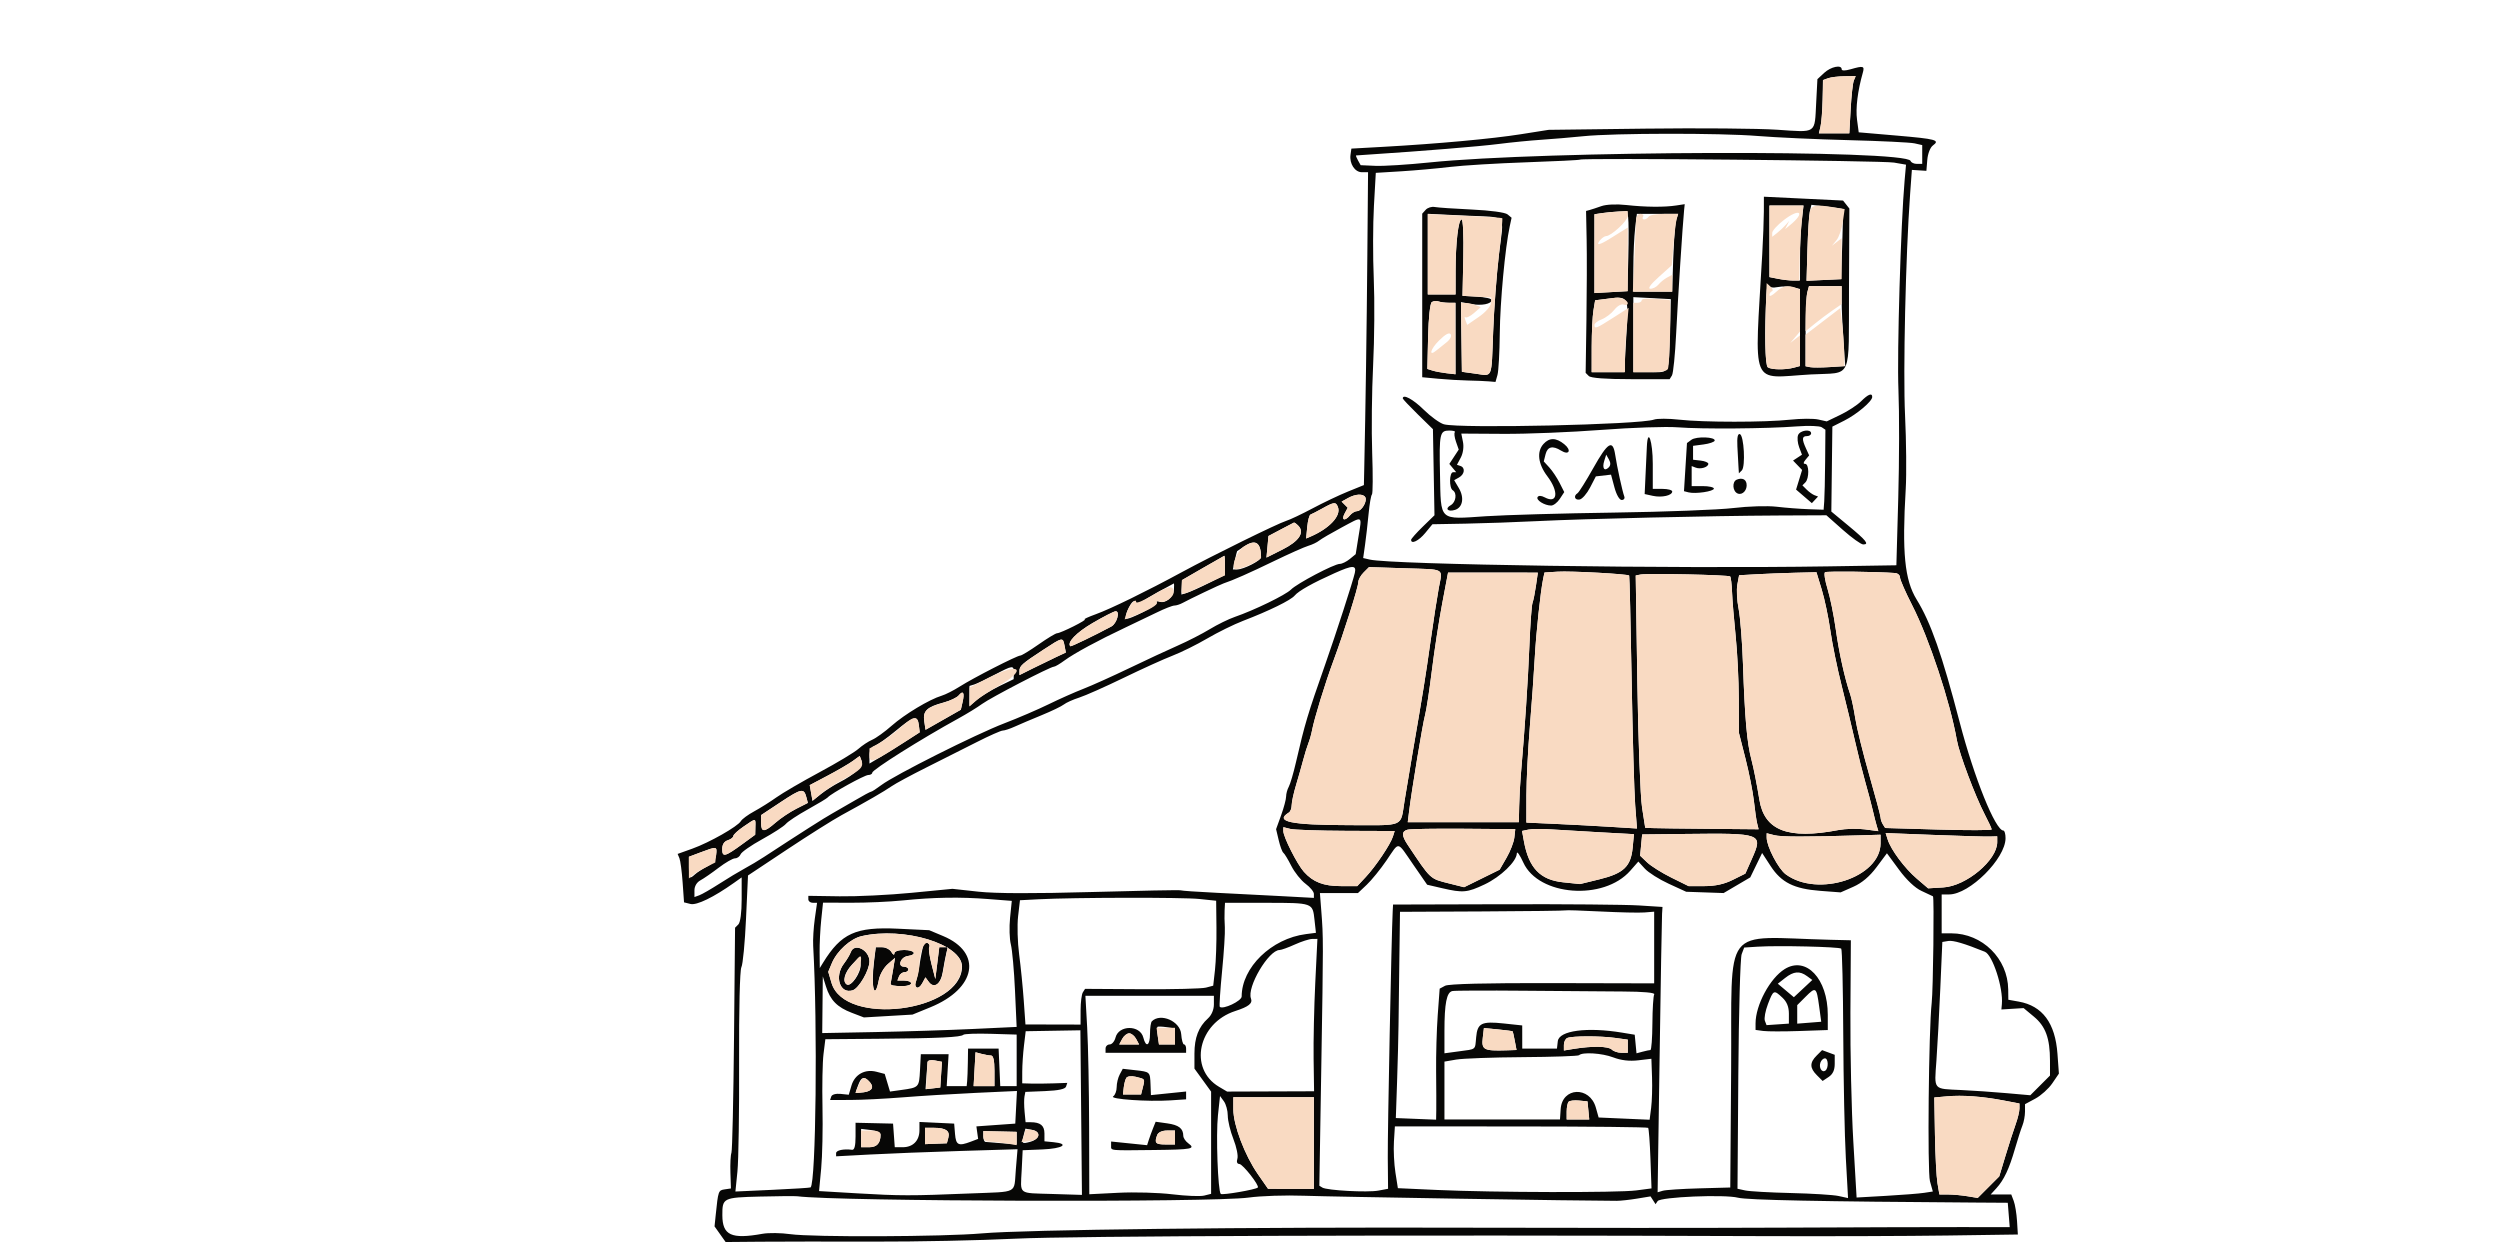 <svg xmlns="http://www.w3.org/2000/svg" width="900" height="450" viewBox="0 0 900 450" version="1.1"><path d="M 656.685 26.250 L 654.268 28.500 653.824 37.037 C 653.238 48.320, 654.167 47.678, 639.832 46.707 C 633.050 46.248, 611.750 46.068, 592.500 46.307 L 557.500 46.743 547.500 48.325 C 537.040 49.980, 517.511 51.768, 498 52.858 L 486.500 53.500 486.187 55.698 C 485.730 58.910, 487.740 62, 490.285 62 L 492.500 62 492.240 92.250 C 492.016 118.357, 491.606 146.578, 491.131 168.566 L 491 174.632 485.250 176.964 C 482.087 178.246, 476.350 180.974, 472.500 183.027 C 468.650 185.079, 464.375 187.103, 463 187.524 C 459.974 188.451, 436.577 199.951, 425.500 205.957 C 412.655 212.920, 399.885 219.165, 394.500 221.116 C 391.750 222.113, 389.950 222.948, 390.500 222.973 C 391.690 223.027, 381.931 227.923, 380.543 227.969 C 380.017 227.986, 377.021 229.800, 373.884 232 C 370.748 234.200, 367.792 236, 367.315 236 C 366.120 236, 350.396 244.045, 345.500 247.162 C 343.300 248.562, 340.375 250.044, 339 250.455 C 334.632 251.760, 325.656 257.149, 321 261.263 C 318.525 263.450, 315.375 265.720, 314 266.308 C 312.625 266.896, 310.375 268.381, 309 269.608 C 307.625 270.835, 301.333 274.616, 295.017 278.010 C 288.701 281.404, 281.726 285.472, 279.517 287.049 C 277.308 288.627, 273.700 290.895, 271.500 292.089 C 269.300 293.283, 267.147 294.864, 266.716 295.602 C 265.589 297.530, 255.404 303.307, 249.223 305.523 L 243.945 307.415 244.591 308.957 C 244.947 309.806, 245.466 313.728, 245.745 317.673 L 246.253 324.847 248.573 325.429 C 250.805 325.989, 256.918 323.020, 264.250 317.816 L 267 315.864 267 323.732 C 267 328.477, 266.528 332.072, 265.811 332.789 L 264.622 333.978 264.246 373.739 C 264.039 395.607, 263.621 414.175, 263.317 415 C 263.013 415.825, 262.848 419.052, 262.950 422.172 L 263.135 427.843 260.896 428.172 C 258.608 428.507, 258.552 428.667, 257.646 437.500 L 257.235 441.500 259.231 444.314 L 261.227 447.128 273.864 447.017 C 280.814 446.956, 299.100 446.940, 314.500 446.982 C 329.900 447.024, 352.850 446.550, 365.500 445.928 C 386.053 444.918, 503.351 444.518, 635.500 445.006 C 657.500 445.087, 686.959 444.989, 700.964 444.787 L 726.428 444.421 726.129 439.551 C 725.964 436.873, 725.429 433.628, 724.939 432.341 L 724.050 430 720.350 430 L 716.651 430 718.709 427.750 C 721.428 424.776, 723.300 420.792, 725.404 413.500 C 726.356 410.200, 727.555 406.466, 728.068 405.203 C 728.580 403.940, 729.001 401.690, 729.003 400.203 L 729.005 397.500 732.722 395.500 C 734.766 394.400, 737.511 391.925, 738.821 390 L 741.205 386.500 740.688 379.367 C 739.887 368.295, 735.294 362.104, 726.750 360.579 L 723 359.909 722.956 356.205 C 722.824 345.079, 713.620 336, 702.471 336 L 699 336 699 329 L 699 322 701.662 322 C 709.044 322, 721.986 309.112, 721.996 301.750 C 721.998 300.238, 721.647 299, 721.216 299 C 718.362 299, 710.712 280.037, 705.482 260 C 699.102 235.555, 695.096 224.127, 690.007 215.857 C 685.670 208.808, 684.700 199.002, 686.063 176 C 686.373 170.775, 686.263 158.850, 685.818 149.500 C 685.077 133.908, 686.041 91.868, 687.644 69.831 L 688.275 61.161 690.887 61.331 L 693.500 61.500 693.822 57.558 C 694.004 55.332, 694.874 53.082, 695.820 52.389 C 698.505 50.426, 697.072 50.034, 682.719 48.802 L 669.138 47.636 668.528 43.068 C 667.983 38.985, 668.753 32.722, 670.593 26.250 C 671.309 23.733, 670.876 23.601, 666.243 24.930 C 664.243 25.504, 663 25.504, 663 24.930 C 663 23.183, 659.107 23.996, 656.685 26.250 M 658.095 28.170 L 656.256 28.841 656.108 36.078 C 656.026 40.059, 655.694 44.370, 655.371 45.658 L 654.783 48 660.269 48 L 665.755 48 666.239 39.250 C 666.505 34.438, 667.023 29.803, 667.391 28.950 L 668.060 27.400 663.997 27.450 C 661.762 27.478, 659.107 27.802, 658.095 28.170 M 570 49.037 C 565.875 49.460, 559.125 50.032, 555 50.307 C 550.875 50.582, 543.900 51.268, 539.500 51.831 C 532.708 52.699, 512.475 54.355, 493.500 55.594 C 490.750 55.774, 488.365 55.938, 488.200 55.960 C 488.035 55.982, 488.338 56.781, 488.872 57.736 L 489.844 59.472 495.172 59.704 C 498.102 59.832, 506.800 59.287, 514.500 58.493 C 555.811 54.234, 686.438 53.815, 687.812 57.937 C 688.007 58.522, 689.029 59, 690.083 59 L 692 59 692 55.617 L 692 52.233 689.250 51.611 C 687.737 51.269, 677.050 50.748, 665.500 50.453 C 653.950 50.159, 639.248 49.486, 632.828 48.959 C 619.382 47.854, 581.046 47.902, 570 49.037 M 568.841 57.463 C 568.654 57.635, 559.950 58.069, 549.500 58.428 C 539.050 58.786, 526.675 59.538, 522 60.097 C 517.325 60.657, 509.402 61.365, 504.394 61.671 L 495.287 62.226 494.613 74.164 C 494.242 80.730, 494.216 92.492, 494.556 100.301 C 494.895 108.111, 494.790 122.150, 494.322 131.500 C 493.853 140.850, 493.702 155.025, 493.985 163 C 494.268 170.975, 494.231 177.725, 493.902 178 C 493.573 178.275, 493.028 181.425, 492.690 185 C 492.353 188.575, 491.776 193.614, 491.409 196.199 L 490.742 200.897 493.121 201.448 C 501.002 203.271, 602.759 204.780, 658.097 203.894 L 682.695 203.500 683.373 179.301 C 683.746 165.992, 683.775 148.442, 683.438 140.301 C 682.898 127.267, 684.285 80.386, 685.668 64.891 L 686.169 59.283 681.834 58.529 C 677.742 57.818, 569.568 56.798, 568.841 57.463 M 634.987 76.157 C 634.979 79.096, 634.720 86, 634.409 91.500 C 631.631 140.712, 629.752 136.052, 651.867 134.799 C 667.175 133.932, 665.477 137.737, 665.637 103.953 L 665.774 75.073 664.637 73.636 L 663.500 72.200 649.250 71.507 L 635 70.814 634.987 76.157 M 576.500 74.207 C 574.850 74.793, 572.933 75.424, 572.240 75.609 L 570.981 75.945 571.189 86.222 C 571.304 91.875, 571.270 104.990, 571.115 115.366 L 570.832 134.232 571.966 135.366 C 572.703 136.103, 577.995 136.500, 587.086 136.500 L 601.073 136.500 601.907 135.151 C 602.365 134.409, 603.042 127.659, 603.411 120.151 C 604.026 107.634, 605.790 80.272, 606.290 75.500 L 606.500 73.500 603.500 73.963 C 599.170 74.632, 592.387 74.573, 585.500 73.808 C 581.979 73.417, 578.261 73.582, 576.500 74.207 M 513.250 75.527 L 512 76.916 512 106.360 L 512 135.804 517.750 136.347 C 520.913 136.647, 525.750 136.934, 528.500 136.986 C 531.250 137.038, 534.597 137.175, 535.937 137.290 L 538.375 137.500 539.088 135 C 539.480 133.625, 539.855 126.875, 539.921 120 C 540.031 108.646, 541.845 89.167, 543.513 81.444 L 544.172 78.388 542.713 77.177 C 541.857 76.466, 536.545 75.746, 529.876 75.435 C 523.619 75.143, 517.600 74.732, 516.500 74.521 C 515.400 74.310, 513.938 74.763, 513.250 75.527 M 637 86.875 L 637 99.750 640.125 100.375 C 641.844 100.719, 644.319 101, 645.625 101 L 648 101 648.009 92.750 C 648.013 88.213, 648.301 82.138, 648.648 79.250 L 649.279 74 643.139 74 L 637 74 637 86.875 M 651.552 76.118 C 651.249 77.428, 650.855 83.581, 650.677 89.792 L 650.354 101.084 656.576 100.792 L 662.798 100.500 663.203 88 C 663.426 81.125, 663.561 75.402, 663.503 75.282 C 663.445 75.162, 660.857 74.766, 657.751 74.401 L 652.104 73.737 651.552 76.118 M 576.750 76.716 L 574 77.133 573.998 91.316 L 573.996 105.500 579.941 105.164 L 585.885 104.828 586.193 92.664 C 586.362 85.974, 586.335 79.487, 586.133 78.250 L 585.767 76 582.633 76.150 C 580.910 76.232, 578.263 76.487, 576.750 76.716 M 514 91.486 L 514 106 519 106 L 524 106 524.009 97.750 C 524.020 87.432, 524.998 79, 526.183 79 C 526.694 79, 526.960 84.997, 526.794 92.750 L 526.500 106.500 531.750 106.802 C 534.638 106.969, 537 107.501, 537 107.985 C 537 109.436, 533.321 110.151, 529.520 109.438 L 525.952 108.768 526.099 121.307 L 526.247 133.846 531.187 134.526 C 537.460 135.388, 536.886 136.751, 537.540 119.428 C 537.850 111.218, 538.787 98.719, 539.623 91.654 C 541.429 76.377, 543.198 78.384, 527.250 77.612 L 514 76.971 514 91.486 M 588.648 82.250 C 588.301 85.138, 588.013 91.438, 588.009 96.250 L 588 105 595 105 L 602 105 602.073 102.250 C 602.432 88.706, 602.903 80.880, 603.466 79.108 L 604.135 77 596.707 77 L 589.279 77 588.648 82.250 M 635.903 106 C 635.161 119.105, 635.400 131.559, 636.407 132.235 C 637.731 133.125, 642.667 133.196, 645.750 132.370 L 648 131.767 648 117.902 L 648 104.038 645.463 103.401 C 644.068 103.051, 641.625 103.025, 640.034 103.343 C 638.222 103.706, 636.957 103.469, 636.649 102.711 C 636.379 102.045, 636.043 103.525, 635.903 106 M 650.630 105.250 C 650.299 106.487, 650.021 112.980, 650.014 119.677 L 650 131.853 651.629 132.177 C 652.524 132.355, 655.738 132.342, 658.771 132.149 L 664.285 131.798 663.643 122.746 C 663.289 117.767, 663 111.287, 663 108.346 L 663 103 657.117 103 L 651.233 103 650.630 105.250 M 577.372 107.714 L 574.244 108.109 573.633 111.804 C 573.297 113.837, 573.017 119.662, 573.011 124.750 L 573 134 578.865 134 L 584.729 134 585.440 121.526 C 586.330 105.901, 586.702 106.538, 577.372 107.714 M 588 120.485 L 588 134 593.941 134 C 601.245 134, 600.733 134.987, 601.152 120.096 L 601.500 107.692 594.750 107.331 L 588 106.969 588 120.485 M 515.444 108.761 C 514.834 109.188, 514.274 114.421, 514.118 121.158 L 513.847 132.817 515.685 133.400 C 516.696 133.721, 518.981 134.153, 520.762 134.361 L 524 134.738 524 121.869 L 524 109 521.582 109 C 520.252 109, 518.564 108.780, 517.832 108.511 C 517.099 108.241, 516.025 108.354, 515.444 108.761 M 669.977 144.472 C 668.615 145.832, 665.278 148.016, 662.562 149.325 L 657.625 151.705 654.562 151.019 C 652.878 150.643, 648.350 150.671, 644.500 151.083 C 635.297 152.068, 613.317 152.065, 604.500 151.079 C 600.650 150.648, 596.565 150.638, 595.421 151.058 C 590.452 152.881, 525.462 154.330, 519.803 152.744 C 518.320 152.329, 515.055 149.966, 512.547 147.494 C 508.725 143.726, 505 141.723, 505 143.437 C 505 143.677, 507.443 146.264, 510.428 149.187 L 515.856 154.500 516.134 170 L 516.412 185.500 512.206 189.594 C 509.893 191.846, 508 193.983, 508 194.344 C 508 196.044, 510.758 194.704, 513.085 191.874 L 515.669 188.730 527.585 188.513 C 534.138 188.394, 545.800 187.984, 553.500 187.600 C 570.438 186.757, 615.985 185.694, 640 185.582 L 657.500 185.500 663.420 190.750 C 666.677 193.637, 669.977 196, 670.754 196 C 673.002 196, 671.914 194.625, 665.391 189.222 L 659.281 184.161 659.465 168.872 L 659.649 153.583 663.955 151.415 C 668.484 149.135, 674 144.467, 674 142.915 C 674 141.343, 672.550 141.904, 669.977 144.472 M 576.500 154.763 C 565.500 155.601, 549.653 156.243, 541.284 156.189 L 526.068 156.092 526.671 159.106 C 527.027 160.887, 526.707 163.185, 525.887 164.723 L 524.500 167.327 525.750 167.747 C 527.568 168.357, 527.280 170.743, 525.250 171.883 L 523.500 172.865 525.202 175.757 C 527.209 179.164, 526.585 182.680, 523.817 183.558 C 521.214 184.384, 520.041 183.116, 522.258 181.875 C 524.151 180.816, 524.609 177.494, 523 176.500 C 521.626 175.651, 521.732 170, 523.122 170 L 524.245 170 523.004 168.505 L 521.763 167.010 523.454 164.431 L 525.144 161.851 524.154 159.011 C 523.609 157.448, 523.427 155.907, 523.748 155.585 C 524.070 155.263, 523.164 155, 521.734 155 C 518.327 155, 518.092 156.089, 518.397 170.500 C 518.766 187.938, 517.730 186.981, 535 185.839 C 541.875 185.385, 562.575 184.796, 581 184.532 C 599.425 184.267, 618.808 183.527, 624.074 182.887 C 629.339 182.247, 636.314 182.037, 639.574 182.421 C 642.833 182.805, 647.975 183.204, 651 183.309 L 656.500 183.500 656.726 180.500 C 656.851 178.850, 656.996 172.372, 657.050 166.105 L 657.148 154.709 655.824 153.814 C 655.096 153.322, 651.125 153.178, 647 153.495 C 636.054 154.337, 612.658 154.522, 604 153.835 C 599.875 153.508, 587.500 153.925, 576.500 154.763 M 647.305 156.647 C 646.957 157.554, 647.131 159.509, 647.692 160.994 L 648.710 163.693 647.105 164.749 L 645.500 165.805 647.128 167.495 L 648.756 169.185 647.672 172.717 L 646.588 176.249 649.427 178.691 L 652.267 181.133 653.383 179.942 L 654.500 178.750 653.232 178.286 C 652.535 178.030, 651.268 177.126, 650.418 176.275 L 648.871 174.729 649.936 173.664 C 651.350 172.250, 651.304 167, 649.878 167 C 649.112 167, 649.158 166.514, 650.025 165.470 L 651.294 163.941 650.147 161.423 C 648.616 158.064, 648.701 157, 650.500 157 C 651.325 157, 652 156.550, 652 156 C 652 154.330, 647.982 154.884, 647.305 156.647 M 625.457 160.703 C 625.590 163.341, 625.766 166.602, 625.849 167.950 L 626 170.400 627.054 169.346 C 628.436 167.964, 627.839 156.770, 626.358 156.282 C 625.587 156.028, 625.294 157.465, 625.457 160.703 M 608.905 158.324 L 607.310 159.500 606.771 168.164 L 606.232 176.827 607.866 177.248 C 610.351 177.888, 617 176.900, 617 175.891 C 617 175.401, 615.200 175, 613 175 L 609 175 609 171.393 L 609 167.786 610.500 168.362 C 612.238 169.029, 615 168.168, 615 166.959 C 615 166.505, 613.763 165.990, 612.250 165.816 L 609.500 165.500 609.500 163 L 609.500 160.500 613.283 160 C 615.364 159.725, 617.164 159.110, 617.283 158.634 C 617.624 157.273, 610.679 157.016, 608.905 158.324 M 555.655 159.829 C 553.161 162.585, 553.685 167.010, 557.028 171.428 C 561.287 177.057, 560.731 181.532, 556.081 179.044 C 554.859 178.389, 553.900 178.353, 553.533 178.947 C 552.872 180.016, 556.043 182, 558.411 182 C 559.260 182, 560.669 180.909, 561.542 179.576 L 563.130 177.152 561.448 173.826 C 560.523 171.997, 558.864 169.512, 557.761 168.305 L 555.755 166.111 556.397 163.555 C 557.096 160.770, 558.945 160.324, 561.968 162.212 C 564.880 164.031, 565.855 162.116, 563.139 159.914 C 560.174 157.510, 557.778 157.482, 555.655 159.829 M 592.871 160.750 C 592.800 162.262, 592.592 166.731, 592.410 170.679 L 592.078 177.858 595.017 178.504 C 598.270 179.218, 602 178.379, 602 176.933 C 602 176.420, 600.425 176, 598.500 176 L 595 176 595 167 C 595 158.880, 593.206 153.615, 592.871 160.750 M 573.588 168.497 C 570.965 173.170, 568.410 177.247, 567.910 177.556 C 566.352 178.519, 566.913 180.163, 568.683 179.822 C 569.609 179.644, 571.298 177.699, 572.436 175.499 L 574.505 171.500 577.239 171.185 L 579.973 170.870 581.194 175.435 C 581.906 178.099, 582.998 180, 583.814 180 C 584.584 180, 585.005 179.438, 584.749 178.750 C 584.049 176.866, 582.112 167.995, 581.473 163.750 C 580.620 158.078, 578.833 159.154, 573.588 168.497 M 577.528 165.912 C 576.695 168.538, 577.566 169.834, 579.120 168.280 C 579.853 167.547, 579.886 166.620, 579.223 165.433 L 578.238 163.674 577.528 165.912 M 625.250 172.667 C 623.457 173.384, 623.707 176.950, 625.601 177.677 C 627.358 178.352, 629.141 176.316, 628.749 174.083 C 628.468 172.481, 627.099 171.927, 625.250 172.667 M 485.240 179.326 L 482.981 180.581 484.083 181.683 L 485.185 182.785 484.057 184.893 C 482.764 187.310, 484.141 187.740, 486 185.500 C 486.685 184.675, 487.849 184, 488.587 184 C 490.217 184, 492.330 180.342, 491.487 178.979 C 490.668 177.654, 487.982 177.803, 485.240 179.326 M 476.041 183.044 C 474.139 184.105, 472.228 185.091, 471.795 185.236 C 471.362 185.381, 470.827 187.381, 470.606 189.680 L 470.203 193.860 471.852 193.148 C 478.643 190.211, 482.855 185.670, 481.664 182.567 C 480.911 180.605, 480.326 180.654, 476.041 183.044 M 482.882 189.953 C 479.243 191.904, 475.643 194.007, 474.882 194.628 C 474.122 195.248, 472.375 196.085, 471 196.487 C 469.625 196.890, 464 199.398, 458.500 202.061 C 449.713 206.316, 443.812 208.925, 440.500 210.019 C 439.262 210.429, 428.131 215.731, 425.764 217.040 C 424.809 217.568, 423.465 218, 422.778 218 C 422.091 218, 419.272 219.105, 416.514 220.455 C 413.756 221.806, 408.575 224.289, 405 225.975 C 395.370 230.515, 386.700 235.208, 383.247 237.750 C 381.566 238.988, 379.848 240, 379.428 240 C 378.126 240, 356.668 251.129, 353.500 253.447 C 351.850 254.655, 348.025 257.003, 345 258.665 C 331.560 266.050, 314 277.104, 314 278.180 C 314 278.631, 313.357 279, 312.572 279 C 311.231 279, 299.089 285.713, 298 287.055 C 297.725 287.395, 294.505 289.336, 290.845 291.369 C 287.185 293.402, 283.614 295.760, 282.910 296.609 C 282.205 297.457, 278.379 299.936, 274.406 302.116 C 270.434 304.296, 266.931 306.737, 266.623 307.540 C 266.315 308.343, 265.408 309, 264.608 309 C 263.808 309, 261.150 310.529, 258.702 312.398 C 256.254 314.267, 253.294 316.307, 252.125 316.933 C 250.852 317.614, 250 319.046, 250 320.504 L 250 322.937 251.750 322.299 C 252.713 321.948, 255.975 320.069, 259 318.124 C 262.025 316.179, 266.075 313.740, 268 312.704 C 269.925 311.668, 273.075 309.789, 275 308.529 C 287.888 300.092, 296.916 294.337, 299.500 292.910 C 301.150 291.999, 304.882 289.847, 307.794 288.127 C 310.706 286.407, 313.323 285, 313.611 285 C 313.898 285, 315.566 283.921, 317.317 282.602 C 322.133 278.974, 351.300 264.330, 361.500 260.418 C 366.450 258.519, 373.650 255.425, 377.500 253.541 C 381.350 251.658, 386.975 249.157, 390 247.983 C 393.025 246.809, 400.450 243.467, 406.500 240.557 C 412.550 237.647, 420.425 233.981, 424 232.411 C 427.575 230.840, 432.750 228.188, 435.500 226.516 C 438.250 224.844, 442.300 222.858, 444.500 222.101 C 451.476 219.703, 462.806 214.194, 464.739 212.261 C 466.988 210.012, 480.313 203, 482.337 203 C 483.130 203, 484.740 202.213, 485.915 201.250 L 488.051 199.500 489.067 193.125 C 490.301 185.386, 490.864 185.675, 482.882 189.953 M 461.074 190.617 L 456.647 192.965 456.285 196.847 L 455.924 200.729 461.712 197.817 C 467.698 194.804, 469.767 191.675, 467.376 189.250 C 466.698 188.563, 465.998 188.060, 465.821 188.134 C 465.645 188.208, 463.508 189.325, 461.074 190.617 M 447.973 196.668 C 446.613 197.586, 445.440 198.374, 445.367 198.418 C 445.294 198.463, 444.920 199.963, 444.537 201.750 L 443.841 205 445.387 205 C 447.740 205, 454.002 201.771, 453.986 200.565 C 453.918 195.259, 451.951 193.984, 447.973 196.668 M 433 204.512 L 425.500 208.845 425.399 211.443 L 425.298 214.040 427.399 213.390 C 428.554 213.032, 432.087 211.441, 435.250 209.855 L 441 206.971 441 203.486 C 441 201.569, 440.887 200.040, 440.750 200.089 C 440.613 200.138, 437.125 202.128, 433 204.512 M 480.500 206.314 C 472.634 209.829, 467.476 212.721, 466.084 214.399 C 464.687 216.082, 456.952 219.873, 447.500 223.507 C 444.200 224.776, 438.410 227.625, 434.634 229.838 C 430.858 232.051, 425.233 234.839, 422.134 236.033 C 419.035 237.227, 411.100 240.826, 404.500 244.031 C 397.900 247.236, 390.700 250.433, 388.500 251.136 C 386.300 251.839, 383.825 252.951, 383 253.607 C 382.175 254.264, 378.575 255.999, 375 257.463 C 371.425 258.927, 367.082 260.772, 365.349 261.562 C 363.616 262.353, 361.661 263, 361.006 263 C 360.350 263, 356.143 264.864, 351.657 267.142 C 347.171 269.420, 339 273.536, 333.500 276.288 C 328 279.041, 322.375 282.075, 321 283.031 C 318.369 284.861, 312.209 288.423, 302.943 293.472 C 299.886 295.137, 291.062 300.700, 283.333 305.833 L 269.281 315.166 268.566 330.787 C 268.173 339.379, 267.423 347.210, 266.899 348.189 C 266.344 349.227, 266 363.430, 266.076 382.235 C 266.148 399.981, 265.878 417.751, 265.477 421.723 L 264.747 428.947 278.123 428.335 C 285.481 427.998, 291.640 427.608, 291.810 427.468 C 293.748 425.876, 294.359 369.007, 292.745 340.500 C 292.621 338.300, 292.884 333.913, 293.331 330.750 L 294.144 325 292.572 325 C 291.707 325, 291 324.438, 291 323.750 L 291 322.500 302.250 322.671 C 308.438 322.765, 320.112 322.198, 328.193 321.410 L 342.886 319.978 352.193 321.001 C 358.342 321.677, 372.187 321.720, 393 321.127 C 410.325 320.634, 424.725 320.358, 425 320.514 C 425.275 320.671, 431.125 321.074, 438 321.410 C 444.875 321.746, 455.563 322.296, 461.750 322.631 L 473 323.240 473 321.808 C 473 321.020, 471.654 319.381, 470.008 318.164 C 468.363 316.948, 466.052 314.050, 464.874 311.726 C 463.695 309.402, 462.407 307.275, 462.010 307 C 461.613 306.725, 460.862 304.700, 460.340 302.500 L 459.391 298.500 461.196 293.514 C 462.188 290.772, 463 287.728, 463 286.751 C 463 285.773, 463.431 284.191, 463.957 283.236 C 464.484 282.281, 465.641 278.350, 466.527 274.500 C 469.742 260.547, 470.717 257.287, 477.143 239 C 480.958 228.143, 487.095 209.174, 487.738 206.250 C 488.365 203.400, 486.995 203.412, 480.500 206.314 M 490.921 206.079 C 489.865 207.135, 489 208.676, 489 209.503 C 489 211.315, 483.850 227.610, 479.994 238 C 477.061 245.903, 473.106 258.784, 472.317 263 C 472.060 264.375, 471.485 266.400, 471.039 267.500 C 470.593 268.600, 469.754 271.300, 469.174 273.500 C 468.594 275.700, 467.418 279.835, 466.560 282.688 C 465.702 285.541, 465 288.777, 465 289.879 C 465 290.981, 464.550 292.160, 464 292.500 C 458.699 295.776, 464.558 297.012, 485.584 297.052 C 506.067 297.092, 504.090 297.963, 505.657 288.207 C 506.339 283.968, 507.596 276.450, 508.451 271.500 C 512.255 249.491, 513.188 243.699, 514.976 231 C 516.021 223.575, 517.370 214.853, 517.973 211.618 C 519.329 204.339, 520.612 205.069, 505.585 204.575 L 492.843 204.157 490.921 206.079 M 560.755 205.805 L 556.011 206.109 555.548 208.305 C 554.587 212.862, 552.995 227.851, 552.499 237 C 552.216 242.225, 551.431 253.250, 550.754 261.500 C 550.076 269.750, 549.517 280.917, 549.511 286.316 L 549.500 296.131 560 296.604 C 565.775 296.865, 574.733 297.343, 579.908 297.669 L 589.315 298.260 588.669 289.854 C 588.314 285.231, 587.736 264.810, 587.386 244.474 C 587.036 224.138, 586.636 207.368, 586.498 207.207 C 586.003 206.629, 565.401 205.506, 560.755 205.805 M 657.011 206 C 656.575 206.275, 656.982 208.975, 657.916 212 C 658.850 215.025, 660.179 221.550, 660.870 226.500 C 662.052 234.965, 664.130 244.327, 666.088 250 C 666.562 251.375, 667.379 255.268, 667.904 258.652 C 668.428 262.035, 670.689 271.189, 672.929 278.994 C 675.168 286.798, 677.007 293.705, 677.015 294.342 C 677.024 294.979, 677.399 296.081, 677.849 296.790 L 678.668 298.080 697.834 298.636 C 708.375 298.941, 717 298.920, 717 298.588 C 717 298.257, 715.887 295.851, 714.527 293.243 C 711.086 286.643, 705.322 271.302, 704.480 266.500 C 702.059 252.704, 694.483 229.825, 688.391 217.914 C 685.976 213.192, 684 208.675, 684 207.878 C 684 207.081, 683.212 206.368, 682.250 206.294 C 675.826 205.801, 657.663 205.589, 657.011 206 M 519.183 217.314 C 518.020 223.466, 516.344 234.350, 515.461 241.500 C 514.577 248.650, 513.472 255.850, 513.006 257.500 C 512.200 260.350, 508.243 284.259, 507.254 292.250 L 506.790 296 526.787 296 L 546.785 296 546.904 290.250 C 546.970 287.087, 547.238 282.025, 547.501 279 C 548.909 262.762, 550.090 244.940, 550.583 232.500 C 550.888 224.800, 551.395 217.825, 551.711 217 C 552.027 216.175, 552.586 213.396, 552.953 210.825 L 553.622 206.150 537.461 206.139 L 521.299 206.127 519.183 217.314 M 590.584 206.837 L 588.857 207.174 589.438 245.337 C 589.757 266.327, 590.526 286.762, 591.147 290.750 L 592.274 298 594.887 298.110 C 596.324 298.171, 605.510 298.291, 615.300 298.378 L 633.100 298.535 632.583 296.476 C 632.299 295.343, 631.773 291.735, 631.414 288.458 C 631.056 285.181, 629.691 278.288, 628.381 273.141 L 626 263.781 625.966 251.641 C 625.948 244.963, 625.442 234.775, 624.841 229 C 624.241 223.225, 623.658 216.139, 623.546 213.254 C 623.433 210.369, 623.124 207.791, 622.859 207.526 C 622.295 206.962, 593.131 206.340, 590.584 206.837 M 632.287 206.739 L 626.073 207.094 625.444 210.445 C 625.099 212.288, 625.302 216.204, 625.896 219.148 C 626.490 222.092, 627.198 231.025, 627.468 239 C 628.136 258.677, 628.923 267.571, 630.521 273.500 C 631.261 276.250, 632.541 282.707, 633.365 287.848 C 635.152 299.002, 643.678 302.293, 661.804 298.823 C 664.387 298.328, 668.683 298.214, 671.352 298.570 L 676.203 299.216 675.639 297.358 C 675.328 296.336, 674.656 293.700, 674.145 291.500 C 673.634 289.300, 672.442 284.800, 671.496 281.500 C 670.551 278.200, 668.911 271.675, 667.852 267 C 666.793 262.325, 664.623 253.325, 663.030 247 C 661.437 240.675, 659.592 231.675, 658.930 227 C 658.269 222.325, 656.871 215.688, 655.824 212.250 L 653.920 206 646.210 206.193 C 641.969 206.299, 635.704 206.545, 632.287 206.739 M 417.126 212.999 C 414.170 214.628, 411.133 216.475, 410.376 217.103 L 409 218.245 409 217.063 C 409 216.414, 408.522 216.177, 407.938 216.538 C 406.740 217.279, 404.727 222.060, 405.350 222.683 C 406.114 223.447, 416.981 217.778, 416.438 216.899 C 416.140 216.417, 416.574 216.283, 417.402 216.601 C 419.510 217.410, 422.477 214.936, 422.620 212.250 C 422.686 211.012, 422.686 210.008, 422.620 210.018 C 422.554 210.028, 420.082 211.369, 417.126 212.999 M 393.325 224.305 C 387.438 227.746, 384.002 231.335, 385.326 232.659 C 385.536 232.869, 394.226 228.676, 400.065 225.546 C 402.071 224.471, 403.339 219.969, 401.611 220.055 C 401 220.086, 397.271 221.998, 393.325 224.305 M 375.500 233.981 C 367.884 238.962, 367 239.750, 367 241.556 L 367 243.034 371.750 240.655 C 374.363 239.347, 378.121 237.519, 380.103 236.594 L 383.706 234.912 383.236 232.456 C 382.637 229.320, 382.623 229.322, 375.500 233.981 M 358 242.962 C 354.975 244.566, 351.712 246.116, 350.750 246.408 L 349 246.937 349 250.558 L 349 254.178 351.797 251.839 C 353.335 250.553, 356.918 248.375, 359.758 247 L 364.922 244.500 364.961 242.250 C 365.010 239.398, 364.654 239.435, 358 242.962 M 345.112 250.365 C 344.467 251.142, 342.041 252.280, 339.720 252.893 C 333.679 254.490, 332.189 255.926, 332.732 259.627 L 333.188 262.736 339.544 259.118 L 345.899 255.500 346.545 252.678 C 347.310 249.332, 346.737 248.407, 345.112 250.365 M 322.509 263.069 C 319.213 265.791, 315.726 268.270, 314.759 268.577 C 313.618 268.939, 313 270.145, 313 272.009 L 313 274.884 316.750 272.657 C 318.813 271.433, 322.885 268.903, 325.799 267.035 L 331.098 263.640 330.799 261.147 C 330.346 257.370, 329.040 257.673, 322.509 263.069 M 307 273.961 C 305.625 274.958, 301.575 277.320, 298 279.210 L 291.500 282.645 292 285.471 L 292.500 288.296 295.500 285.898 C 297.150 284.579, 300.092 282.693, 302.038 281.707 C 307.716 278.829, 310.915 275.725, 310.163 273.824 L 309.500 272.148 307 273.961 M 281.101 288.710 L 274 293.413 274 296.206 C 274 299.739, 275.100 299.724, 279.215 296.135 C 281.022 294.559, 284.373 292.319, 286.663 291.159 L 290.825 289.048 290.292 287.009 C 289.411 283.639, 288.505 283.807, 281.101 288.710 M 267.732 297.536 C 265.679 298.931, 264 300.476, 264 300.969 C 264 301.462, 263.100 302.151, 262 302.500 C 260.692 302.915, 260 304.013, 260 305.674 C 260 308.715, 260.950 308.475, 267.317 303.828 L 271.876 300.500 271.938 297.750 C 272.013 294.423, 272.292 294.437, 267.732 297.536 M 462 299.195 C 462 301.280, 466.981 311.137, 469.403 313.845 C 472.725 317.560, 476.455 319, 482.754 319 L 488.608 319 491.647 315.750 C 495.236 311.912, 500.541 304.023, 501.443 301.180 L 502.080 299.172 484.537 299.105 C 474.889 299.067, 465.871 298.755, 464.497 298.410 L 462 297.783 462 299.195 M 506.750 298.679 C 504.540 299.270, 504.542 300.797, 506.755 304.116 C 515.212 316.793, 514.660 316.280, 521.784 318.069 L 527.068 319.396 533.467 316.240 L 539.866 313.085 542.351 308.792 C 543.718 306.432, 544.986 303.150, 545.168 301.500 L 545.500 298.500 527 298.355 C 516.825 298.276, 507.712 298.421, 506.750 298.679 M 550.219 298.660 L 547.937 299.147 548.604 302.824 C 550.352 312.462, 554.456 316.765, 562.726 317.629 L 568.801 318.264 575.806 316.548 C 584.500 314.417, 587.107 311.937, 587.757 305.181 L 588.226 300.297 575.863 299.621 C 569.063 299.250, 561.025 298.772, 558 298.560 C 554.975 298.347, 551.473 298.392, 550.219 298.660 M 590.807 304.225 L 590.442 308.050 592.971 310.460 C 594.362 311.785, 598.287 314.249, 601.694 315.935 L 607.888 319 613.584 319 C 617.486 319, 620.706 318.291, 623.802 316.750 L 628.323 314.500 630.662 309.221 C 634.736 300.023, 634.455 299.917, 606.836 300.226 L 591.172 300.401 590.807 304.225 M 636 301.546 C 636 304.705, 640.189 312.763, 642.855 314.735 C 654.403 323.273, 677.003 315.893, 676.999 303.586 L 676.998 300.500 669.749 300.721 C 650.103 301.322, 641.257 301.306, 638.750 300.665 L 636 299.962 636 301.546 M 679.555 302.203 C 680.715 305.908, 685.656 312.550, 690.050 316.311 L 694.127 319.801 699.580 319.472 C 707.882 318.971, 719 309.644, 719 303.181 L 719 301.081 716.250 301.164 C 714.737 301.210, 705.700 300.946, 696.168 300.577 L 678.835 299.906 679.555 302.203 M 499.142 309.750 C 496.980 312.913, 493.782 316.850, 492.037 318.500 L 488.863 321.500 482.016 321.496 L 475.169 321.492 475.672 327.996 C 476.423 337.707, 476.423 338.156, 475.665 384.179 L 474.963 426.859 476.046 427.528 C 477.716 428.561, 492.328 429.349, 496.228 428.617 L 499.702 427.965 499.601 416.733 C 499.518 407.447, 500.939 336.299, 501.372 328.069 L 501.500 325.638 541.500 325.526 C 563.500 325.464, 585.325 325.658, 590 325.957 L 598.500 326.500 598.341 329 C 598.253 330.375, 597.858 353.486, 597.461 380.359 L 596.741 429.217 598.620 428.668 C 599.654 428.366, 605.539 427.980, 611.699 427.809 L 622.897 427.500 623.207 385.500 C 623.606 331.611, 619.252 337.365, 658.904 338.321 L 666.308 338.500 666.150 364.500 C 666.064 378.800, 666.530 399.637, 667.185 410.804 L 668.377 431.109 678.938 430.508 C 684.747 430.178, 690.923 429.691, 692.661 429.425 L 695.823 428.943 694.782 425.221 C 693.826 421.802, 694.328 370.562, 695.412 361 C 695.942 356.321, 696.341 322.971, 695.870 322.674 C 695.667 322.546, 693.819 321.677, 691.765 320.744 C 689.441 319.688, 686.380 316.805, 683.662 313.113 L 679.294 307.179 675.555 312.186 C 673.056 315.533, 670.293 317.868, 667.220 319.227 L 662.623 321.260 655.299 320.706 C 645.848 319.991, 641.293 317.718, 637.431 311.788 L 634.362 307.076 632.228 311.468 L 630.094 315.861 625.297 318.680 L 620.500 321.500 613.764 321.266 L 607.028 321.033 600.764 318.158 C 597.319 316.577, 593.442 314.130, 592.150 312.721 L 589.800 310.158 586.905 313.456 C 577.328 324.363, 553.889 322.585, 548.407 310.536 C 547.146 307.766, 546.089 306.272, 546.058 307.215 C 545.959 310.145, 540.252 315.647, 534.471 318.384 C 528.192 321.356, 526.679 321.492, 519.167 319.750 L 513.776 318.500 508.763 311.250 C 502.780 302.597, 503.913 302.773, 499.142 309.750 M 252.250 306.839 L 248 308.438 248 312.219 C 248 316.363, 248.207 316.599, 250.214 314.750 C 250.961 314.063, 252.905 312.811, 254.536 311.968 C 256.523 310.942, 257.604 309.541, 257.816 307.718 C 258.173 304.652, 258.097 304.640, 252.250 306.839 M 325 324.154 C 320.325 324.631, 311.953 325.005, 306.395 324.987 L 296.290 324.953 295.645 331.123 C 295.290 334.517, 295.026 339.815, 295.059 342.897 L 295.118 348.500 296.309 346.566 C 302.835 335.968, 308.045 333.608, 323.313 334.336 L 334.500 334.870 339.501 336.965 C 353.778 342.946, 351.485 355.854, 334.946 362.616 L 328.500 365.252 319.756 365.764 L 311.013 366.277 306.629 364.602 C 301.388 362.601, 298.896 360.061, 297.355 355.150 L 296.210 351.500 296.105 361.704 L 296 371.907 315.250 371.540 C 325.837 371.338, 341.586 370.839, 350.246 370.431 L 365.992 369.690 365.399 356.595 C 365.073 349.393, 364.402 341.925, 363.908 340 C 363.413 338.075, 363.287 333.758, 363.626 330.408 L 364.244 324.315 355.872 323.664 C 345.610 322.865, 336.174 323.015, 325 324.154 M 373.843 323.739 L 367.186 324.087 366.514 329.878 C 366.145 333.063, 366.314 339.231, 366.890 343.584 C 367.466 347.938, 368.214 355.393, 368.550 360.151 L 369.163 368.803 379.082 368.826 L 389 368.850 389.015 363.675 C 389.024 360.829, 389.389 357.935, 389.827 357.245 L 390.624 355.990 411.062 356.116 C 422.303 356.185, 432.683 355.927, 434.130 355.543 L 436.759 354.844 437.395 349.172 C 437.744 346.052, 437.982 339.172, 437.923 333.883 L 437.816 324.266 431.761 323.633 C 425.740 323.003, 386.552 323.076, 373.843 323.739 M 440.855 327.750 C 440.775 329.262, 440.814 331.998, 440.942 333.829 C 441.070 335.660, 440.623 342.760, 439.950 349.608 C 439.277 356.456, 438.904 362.238, 439.122 362.456 C 440.224 363.558, 447 360.358, 447 358.735 C 447 348.291, 457.720 337.878, 470.117 336.281 L 473.734 335.815 473.222 331.158 C 472.544 324.976, 472.704 325.033, 455.750 325.015 L 441 325 440.855 327.750 M 563.597 327.737 C 563.467 327.867, 550.004 328.037, 533.680 328.115 L 504 328.257 503.773 344.878 C 503.648 354.020, 503.511 364.875, 503.469 369 C 503.426 373.125, 503.190 382.350, 502.945 389.500 L 502.500 402.500 509.750 402.794 L 517 403.088 517.058 399.794 C 517.091 397.982, 517.066 391.632, 517.003 385.682 C 516.941 379.731, 517.202 370.601, 517.585 365.392 L 518.280 355.921 520.233 354.875 C 521.500 354.197, 535.082 353.861, 558.844 353.919 L 595.500 354.008 595.500 341.107 L 595.500 328.205 592 328.484 C 590.075 328.638, 582.950 328.479, 576.167 328.132 C 569.383 327.784, 563.727 327.606, 563.597 327.737 M 310.169 337.003 C 306.167 337.937, 301.333 342.319, 299.501 346.674 L 298.166 349.847 299.346 353.843 C 304.009 369.637, 346.333 364.309, 346.333 347.929 C 346.333 339.894, 325.170 333.500, 310.169 337.003 M 466.141 340.022 C 463.743 341.110, 461.268 342.002, 460.641 342.005 C 456.694 342.021, 448.795 355.418, 450.348 359.464 C 451.019 361.213, 449.520 362.411, 444.725 363.956 C 431.313 368.276, 427.780 384.713, 438.857 391.256 L 441.756 392.969 457.412 392.913 L 473.067 392.857 472.899 381.178 C 472.807 374.755, 473.077 362.413, 473.500 353.750 L 474.268 338 472.384 338.022 C 471.348 338.034, 468.538 338.934, 466.141 340.022 M 701.369 338.753 L 699.238 339.108 698.511 355.804 C 698.112 364.987, 697.481 376.714, 697.110 381.865 C 696.335 392.609, 695.764 391.935, 706.058 392.411 C 710.151 392.600, 717.417 393.100, 722.205 393.523 L 730.909 394.291 734.455 390.745 L 738 387.200 737.994 381.850 C 737.986 373.785, 736.423 369.497, 732.215 366.001 L 728.500 362.913 724.500 363.163 L 720.500 363.413 720.675 361.487 C 721.206 355.658, 717.344 343.765, 714.553 342.637 C 707.133 339.637, 703.133 338.459, 701.369 338.753 M 332.619 339.807 C 332.334 340.268, 331.652 343.429, 331.105 346.831 C 330.557 350.232, 329.852 353.431, 329.538 353.938 C 329.224 354.446, 329.402 355.131, 329.934 355.459 C 330.465 355.787, 331.408 355.106, 332.029 353.945 L 333.159 351.835 334.356 353.472 C 336.285 356.111, 338.695 354.314, 339.430 349.688 C 339.796 347.385, 340.348 344.488, 340.656 343.250 L 341.217 341 339.680 341 L 338.144 341 337.429 346.722 L 336.714 352.445 335.354 347.131 C 334.606 344.209, 334.228 341.440, 334.514 340.978 C 334.799 340.516, 334.606 339.875, 334.085 339.553 C 333.564 339.231, 332.905 339.345, 332.619 339.807 M 632.704 340.807 L 627.907 341.113 627 343.501 C 626.500 344.814, 625.959 364.353, 625.796 386.920 L 625.500 427.951 628.280 428.562 C 629.809 428.897, 637.234 429.317, 644.780 429.493 C 652.326 429.670, 660.029 430.150, 661.898 430.562 L 665.296 431.309 664.501 416.905 C 664.063 408.982, 663.645 388.911, 663.571 372.302 C 663.497 355.693, 663.170 341.837, 662.844 341.510 C 662.180 340.847, 640.131 340.332, 632.704 340.807 M 306.298 342.750 C 305.947 343.712, 304.836 345.573, 303.830 346.885 C 300.261 351.536, 302.360 357.973, 306.969 356.510 C 309.216 355.797, 313 349.272, 313 346.111 C 313 341.991, 307.570 339.267, 306.298 342.750 M 314.648 346.250 C 313.508 355.741, 314.883 360.770, 316.402 352.668 C 316.746 350.836, 318.192 348.324, 319.615 347.087 L 322.203 344.836 321.494 349.168 C 321.104 351.551, 320.721 353.725, 320.642 354 C 320.435 354.729, 321.615 355, 325 355 C 326.650 355, 328 354.550, 328 354 C 328 353.450, 326.889 353, 325.531 353 L 323.063 353 323.638 351.500 C 323.955 350.675, 324.841 350, 325.607 350 C 326.373 350, 327 349.550, 327 349 C 327 348.450, 326.292 348, 325.427 348 C 322.980 348, 324.185 344.548, 326.760 344.180 C 330.322 343.672, 329.355 342, 325.500 342 C 323.383 342, 321.988 342.494, 321.970 343.250 C 321.953 343.944, 321.486 343.721, 320.920 342.750 C 320.359 341.788, 318.861 341, 317.590 341 L 315.279 341 314.648 346.250 M 306.750 347.234 C 304.053 350.027, 303.168 353.368, 304.849 354.407 C 306.443 355.392, 310.129 349.975, 309.808 347.119 L 309.500 344.387 306.750 347.234 M 642.500 348.861 C 637.203 352.132, 632 361.827, 632 368.424 L 632 370.773 634.750 371.144 C 636.263 371.349, 642.112 371.358, 647.750 371.164 L 658 370.813 658 365.342 C 658 352.360, 650.223 344.090, 642.500 348.861 M 642.640 352.069 L 640.010 354.137 642.899 356.569 L 645.789 359 649.112 355.896 L 652.435 352.791 650.526 351.396 C 647.884 349.463, 645.717 349.648, 642.640 352.069 M 522.865 356.775 C 520.788 357.191, 520 361.164, 520 371.219 L 520 379.188 525.250 378.481 C 531.565 377.630, 530.997 378.097, 531.418 373.406 C 531.874 368.327, 533.346 367.590, 541.326 368.444 L 548 369.159 548.004 373.330 L 548.008 377.500 554.254 377.500 L 560.500 377.500 560.808 374.835 C 561.252 371.001, 571.335 369.663, 584 371.756 L 588.500 372.500 588.821 375.848 L 589.141 379.196 591.321 378.612 C 592.519 378.290, 593.794 378.021, 594.153 378.014 C 594.512 378.006, 594.833 373.710, 594.865 368.467 C 594.897 363.224, 595.192 358.499, 595.521 357.967 C 595.892 357.366, 591.642 356.978, 584.309 356.941 C 577.814 356.909, 561.700 356.785, 548.500 356.665 C 535.300 356.545, 523.764 356.594, 522.865 356.775 M 650.045 358.801 L 647 361.846 647 365.180 L 647 368.514 651.321 368.171 L 655.642 367.827 654.895 362.321 C 653.943 355.306, 653.710 355.137, 650.045 358.801 M 636.461 361.462 C 635.524 363.917, 635.027 366.628, 635.357 367.488 L 635.957 369.051 639.977 368.776 L 643.997 368.500 643.999 364.924 C 644 362.478, 643.269 360.662, 641.686 359.174 C 638.581 356.257, 638.423 356.327, 636.461 361.462 M 391.388 370 C 391.741 376.325, 392.055 392.396, 392.087 405.714 L 392.146 429.929 402.630 429.398 C 408.397 429.105, 417.137 429.355, 422.054 429.953 C 426.970 430.551, 432.119 430.757, 433.496 430.412 L 436 429.783 436 411.383 L 436 392.983 433 388.841 L 430 384.700 430 379.300 C 430 373.546, 431.492 369.674, 434.898 366.593 C 436.171 365.440, 437 363.470, 437 361.595 L 437 358.500 413.874 358.500 L 390.748 358.500 391.388 370 M 414.667 367.667 C 414.300 368.033, 414 370.058, 414 372.167 C 414 376.480, 412.542 377.297, 411.593 373.515 C 410.440 368.920, 402.735 368.936, 401.580 373.536 C 401.240 374.891, 400.295 376, 399.481 376 C 398.666 376, 398 376.675, 398 377.500 L 398 379 412.500 379 L 427 379 427 377.500 C 427 376.675, 426.663 375.999, 426.250 375.998 C 425.837 375.997, 425.381 374.332, 425.235 372.298 C 424.902 367.651, 417.796 364.537, 414.667 367.667 M 416.667 369.667 C 416.490 369.844, 416.543 371.341, 416.786 372.994 L 417.227 376 420.113 376 L 423 376 423 373.113 L 423 370.227 419.994 369.786 C 418.341 369.543, 416.844 369.490, 416.667 369.667 M 533.793 373.651 C 533.295 377.912, 534.168 378.375, 542.225 378.118 L 545.950 378 545.331 374.750 C 544.991 372.962, 544.649 371.409, 544.571 371.298 C 544.494 371.187, 542.130 370.871, 539.319 370.596 L 534.208 370.095 533.793 373.651 M 368.634 376.371 C 368.295 379.192, 368.013 383.413, 368.009 385.750 L 368 390 371.250 390.089 C 373.038 390.138, 376.687 390.102, 379.360 390.009 L 384.220 389.840 383.780 391.170 C 383.482 392.071, 381.050 392.594, 376.235 392.792 L 369.130 393.085 368.809 394.754 C 368.632 395.672, 368.650 398.128, 368.849 400.211 L 369.210 404 371.023 404 C 374.530 404, 376 405.194, 376 408.044 L 376 410.873 379.250 411.187 C 385.208 411.761, 382.598 413.496, 375.330 413.792 L 368.161 414.084 367.807 421.292 C 367.365 430.273, 366.293 429.442, 378.831 429.832 L 389.500 430.165 389.221 400.534 L 388.941 370.903 379.096 371.073 L 369.250 371.242 368.634 376.371 M 346.820 372.513 C 345.928 373.405, 338.074 373.777, 316.315 373.959 L 297.129 374.119 296.465 379.433 C 296.100 382.356, 295.933 390.992, 296.095 398.624 C 296.257 406.256, 296.045 416.165, 295.624 420.644 L 294.859 428.788 308.680 429.606 C 324.032 430.516, 327.883 430.519, 349.402 429.639 C 366.886 428.925, 364.953 429.951, 365.705 420.979 L 366.313 413.722 345.907 414.343 C 334.683 414.685, 319.988 415.259, 313.250 415.620 L 301 416.275 301 415.137 C 301 414.093, 303.686 413.527, 306.750 413.925 C 307.603 414.036, 308 412.518, 308 409.139 L 308 404.190 314.750 404.345 L 321.500 404.500 321.807 408.750 L 322.115 413 324.986 413 C 328.681 413, 331 410.640, 331 406.881 L 331 403.905 337.250 404.202 L 343.500 404.500 343.810 408.250 C 344.143 412.264, 345.037 412.697, 349.498 411.001 L 352.126 410.002 351.813 407.751 L 351.500 405.500 358.500 405 L 365.500 404.500 365.804 398.626 L 366.107 392.752 351.304 393.435 C 343.162 393.811, 331.325 394.535, 325 395.043 C 318.675 395.552, 310.200 395.975, 306.167 395.984 L 298.833 396 299.251 394.750 C 299.492 394.027, 300.909 393.627, 302.613 393.802 L 305.557 394.104 306.529 390.802 C 307.713 386.776, 311.400 384.752, 315.561 385.842 L 318.500 386.611 319.451 389.785 L 320.402 392.959 324.451 392.396 C 330.858 391.505, 330.877 391.485, 331.199 385.301 L 331.500 379.500 336.500 379.500 L 341.500 379.500 341.158 385.250 L 340.815 391 344.408 391 L 348 391 348.174 389.250 C 348.269 388.288, 348.382 385.250, 348.424 382.500 L 348.500 377.500 354 377.500 L 359.500 377.500 359.796 384.250 L 360.091 391 363.046 391 L 366 391 366 381.724 L 366 372.449 356.719 372.172 C 351.614 372.020, 347.160 372.174, 346.820 372.513 M 404 374 L 402.930 376 406.500 376 L 410.070 376 409 374 C 408.411 372.900, 407.286 372, 406.500 372 C 405.714 372, 404.589 372.900, 404 374 M 564.250 373.662 C 563.563 373.940, 563 375.069, 563 376.171 L 563 378.176 566.750 377.567 C 573.246 376.512, 579.026 376.626, 580.235 377.835 C 580.876 378.476, 582.435 379, 583.700 379 L 586 379 586 376.636 L 586 374.272 581.360 373.636 C 576.024 372.904, 566.090 372.920, 564.250 373.662 M 653.976 380.024 C 651.450 382.550, 651.477 384.477, 654.073 387.073 L 656.147 389.147 658.323 387.701 C 659.819 386.708, 660.500 385.235, 660.500 382.993 L 660.500 379.729 658.226 378.888 L 655.953 378.047 653.976 380.024 M 350.843 384.910 L 350.500 391.004 354.250 391.002 L 358 391 358 385.500 C 358 381.774, 357.597 379.996, 356.750 379.986 C 356.063 379.979, 354.530 379.712, 353.343 379.394 L 351.187 378.816 350.843 384.910 M 568.454 379.879 C 568.149 380.184, 559.034 380.497, 548.200 380.573 C 537.365 380.649, 526.587 381.041, 524.250 381.444 L 520 382.176 520 392.588 L 520 403 540.796 403 L 561.591 403 561.844 399.252 C 562.377 391.335, 572.308 390.927, 574.504 398.731 L 575.508 402.299 584.684 402.704 L 593.861 403.109 594.413 398.805 C 594.717 396.437, 594.860 391.497, 594.733 387.827 L 594.500 381.154 589.757 381.715 C 586.588 382.091, 583.601 381.739, 580.757 380.656 C 576.726 379.120, 569.659 378.674, 568.454 379.879 M 333.907 382.389 C 333.855 383, 333.672 385.438, 333.499 387.808 L 333.184 392.115 335.842 391.808 L 338.500 391.500 338.800 386.876 L 339.099 382.252 336.550 381.765 C 335.079 381.484, 333.961 381.748, 333.907 382.389 M 655.380 382.452 C 654.691 384.249, 655.808 386.237, 657.069 385.457 C 658.336 384.674, 658.253 381, 656.969 381 C 656.401 381, 655.686 381.653, 655.380 382.452 M 403.099 386.815 C 402.494 387.945, 402 389.997, 402 391.375 C 402 392.754, 401.438 394.246, 400.750 394.691 C 399.219 395.682, 413.230 396.673, 421.250 396.141 L 427 395.760 427 394.352 L 427 392.944 420.667 393.593 L 414.333 394.242 414.192 390.479 C 414.017 385.826, 414.069 385.875, 408.648 385.264 L 404.198 384.762 403.099 386.815 M 405.467 388.053 C 405.106 388.637, 404.691 390.214, 404.543 391.557 L 404.275 394 407.529 394 L 410.783 394 411.440 391.382 C 412.204 388.341, 412.296 388.472, 408.811 387.637 C 407.285 387.271, 405.839 387.451, 405.467 388.053 M 308.975 390.565 C 308.439 391.976, 308 393.248, 308 393.392 C 308 393.536, 309.350 393.455, 311 393.213 C 314.143 392.752, 314.827 391.227, 312.800 389.200 C 310.996 387.396, 310.052 387.732, 308.975 390.565 M 700.924 394.682 L 696.348 395.095 696.578 408.500 C 696.705 415.872, 697.116 423.726, 697.492 425.952 L 698.176 430 701.338 430.011 C 703.077 430.017, 706.182 430.300, 708.239 430.640 L 711.977 431.258 715.853 427.379 L 719.728 423.500 722.002 416 C 723.253 411.875, 724.889 406.803, 725.638 404.730 C 726.387 402.656, 727 400.127, 727 399.110 L 727 397.260 721.250 396.164 C 713.556 394.697, 706.477 394.180, 700.924 394.682 M 438.464 401.489 C 437.708 408.552, 438.432 428.765, 439.478 429.812 C 439.999 430.333, 452.062 428.255, 452.814 427.515 C 453.496 426.844, 447.417 419.074, 446.183 419.038 C 445.352 419.014, 445.086 418.303, 445.463 417.115 C 445.792 416.079, 445.148 412.912, 444.031 410.078 C 442.914 407.244, 442 403.454, 442 401.654 C 442 399.855, 441.371 397.523, 440.603 396.472 L 439.206 394.561 438.464 401.489 M 444 399.381 C 444 405.036, 448.100 415.873, 452.801 422.648 L 456.500 427.976 464.750 427.988 L 473 428 473 411.500 L 473 395 458.500 395 L 444 395 444 399.381 M 564.714 396.619 C 564.321 397.012, 564 398.608, 564 400.167 L 564 403 568.063 403 L 572.127 403 571.813 399.750 L 571.500 396.500 568.464 396.203 C 566.794 396.039, 565.107 396.227, 564.714 396.619 M 415.099 406.164 C 414.584 407.449, 413.892 409.349, 413.561 410.386 L 412.958 412.272 406.479 411.608 L 400 410.944 400 412.472 C 400 414.278, 399.142 414.193, 415.491 414.003 C 429.259 413.843, 430.527 413.590, 427.748 411.558 C 426.787 410.855, 425.993 409.654, 425.985 408.890 C 425.955 406.232, 424.354 404.991, 420.207 404.411 L 416.036 403.827 415.099 406.164 M 501.814 411 C 501.626 414.025, 501.868 419.030, 502.353 422.121 L 503.234 427.743 517.367 428.386 C 537.554 429.305, 582.504 429.409, 589.022 428.552 L 594.544 427.827 594.163 417.163 C 593.953 411.298, 593.578 406.285, 593.329 406.022 C 593.080 405.759, 572.465 405.534, 547.517 405.522 L 502.157 405.500 501.814 411 M 310 409.701 L 310 413 312.893 413 C 315.670 413, 317 411.551, 317 408.528 C 317 407.776, 315.509 407.045, 313.500 406.810 L 310 406.402 310 409.701 M 333 408.947 L 333 411.894 336.938 411.737 L 340.877 411.580 341.401 409.576 C 342.046 407.107, 340.496 406.035, 336.250 406.015 L 333 406 333 408.947 M 368.590 408.403 C 367.703 411.706, 367.836 411.871, 370.750 411.092 C 374.347 410.130, 374.901 407.405, 371.626 406.779 L 369.153 406.307 368.590 408.403 M 354 409.096 C 354 410.143, 354.337 411.039, 354.750 411.087 C 355.163 411.135, 357.863 411.354, 360.750 411.575 L 366 411.975 366 409.721 L 366 407.468 360 407.330 L 354 407.192 354 409.096 M 416.607 408.582 C 415.504 411.456, 415.964 412, 419.500 412 L 423 412 423 409.500 L 423 407 420.107 407 C 418.391 407, 416.967 407.644, 416.607 408.582 M 273.538 430.765 C 260.320 431.099, 260.021 431.248, 260.047 437.500 C 260.077 444.718, 263.262 446.187, 274.500 444.165 C 276.700 443.770, 281.200 443.829, 284.500 444.297 C 292.524 445.435, 339.708 445.243, 353.500 444.016 C 368.664 442.666, 449.340 441.726, 529 441.971 C 565.575 442.084, 616.650 442.075, 642.500 441.951 C 668.350 441.828, 697.150 441.739, 706.500 441.753 L 723.500 441.779 723.149 437.390 L 722.799 433 711.149 432.923 C 655.510 432.557, 628.921 432.014, 625.709 431.179 C 620.882 429.922, 597.769 430.893, 596.750 432.395 L 596 433.500 595.099 432.101 L 594.197 430.701 589.349 431.498 C 586.682 431.937, 583.375 432.299, 582 432.303 C 571.395 432.334, 478.994 430.828, 469.500 430.468 C 462.900 430.219, 453.900 430.515, 449.500 431.126 C 436.518 432.931, 301.735 432.539, 287 430.654 C 286.175 430.548, 280.117 430.598, 273.538 430.765" stroke="none" fill="#070706" fill-rule="evenodd"/><path d="M 658.149 28.151 L 656.363 28.801 656.190 35.651 C 656.095 39.418, 655.752 43.737, 655.429 45.250 L 654.841 48 660.298 48 L 665.755 48 666.239 39.250 C 666.505 34.438, 667.023 29.803, 667.391 28.950 L 668.060 27.400 663.997 27.450 C 661.762 27.478, 659.131 27.793, 658.149 28.151 M 637 86.875 L 637 99.750 640.125 100.375 C 641.844 100.719, 644.262 101, 645.498 101 L 647.747 101 647.859 93.750 C 647.920 89.763, 648.254 83.688, 648.602 80.250 L 649.233 74 643.116 74 L 637 74 637 86.875 M 651.519 76.250 C 651.234 77.487, 650.855 83.581, 650.677 89.792 L 650.354 101.084 656.672 100.792 L 662.989 100.500 662.995 93.128 L 663 85.755 661.250 87.110 L 659.500 88.466 661.128 86.483 C 662.023 85.392, 663.054 82.424, 663.418 79.887 L 664.081 75.275 660.291 74.648 C 653.627 73.547, 652.077 73.830, 651.519 76.250 M 576.750 76.716 L 574 77.133 573.998 91.316 L 573.996 105.500 579.998 105.161 L 586 104.822 586 93.376 L 586 81.930 584.250 82.999 C 583.288 83.587, 581.150 84.920, 579.500 85.961 C 575.828 88.278, 574.333 88.508, 576 86.500 C 576.685 85.675, 577.664 85, 578.176 85 C 580.022 85, 586 79.460, 586 77.750 L 586 76 582.750 76.150 C 580.962 76.232, 578.263 76.487, 576.750 76.716 M 642.182 79.214 C 639.882 80.982, 638 83.062, 638 83.836 L 638 85.245 639.750 83.872 C 640.712 83.118, 642.096 81.825, 642.824 81 L 644.148 79.500 643.382 81 L 642.616 82.500 644.363 81.082 C 650.069 76.450, 648.039 74.712, 642.182 79.214 M 514 91.541 L 514 106 519 106 L 524 106 524.009 97.750 C 524.020 87.432, 524.998 79, 526.183 79 C 526.694 79, 526.960 84.997, 526.794 92.750 L 526.500 106.500 531.684 106.800 L 536.868 107.100 536.713 109.154 C 536.625 110.334, 534.780 112.431, 532.379 114.084 L 528.198 116.960 527.546 115.260 C 527.188 114.326, 527.182 113.848, 527.533 114.199 C 527.884 114.551, 529.279 113.875, 530.632 112.698 L 533.093 110.559 531.296 109.850 C 530.308 109.460, 528.702 109.109, 527.727 109.070 L 525.955 109 526.136 121.428 L 526.317 133.856 531.222 134.531 C 537.454 135.388, 536.887 136.745, 537.540 119.428 C 537.850 111.218, 538.787 98.719, 539.623 91.654 C 540.458 84.589, 540.997 78.686, 540.821 78.537 C 540.644 78.388, 534.538 77.999, 527.250 77.674 L 514 77.082 514 91.541 M 588.961 79.250 C 588.927 80.487, 588.658 86.787, 588.363 93.250 L 587.828 105 594.914 105 L 602 105 602 101.965 L 602 98.930 600.168 99.910 C 599.160 100.450, 597.755 101.590, 597.045 102.445 C 596.336 103.300, 595.023 103.980, 594.128 103.955 C 593.079 103.926, 594.162 102.414, 597.170 99.705 L 601.839 95.500 602.477 88 C 602.828 83.875, 603.344 79.713, 603.625 78.750 L 604.135 77 599.126 77 C 596.372 77, 593.840 77.450, 593.500 78 C 593.160 78.550, 592.432 79, 591.882 79 C 591.332 79, 591.160 78.550, 591.500 78 C 591.840 77.450, 591.422 77, 590.570 77 C 589.650 77, 588.997 77.912, 588.961 79.250 M 635.832 106.711 C 635.272 122.664, 635.484 131.573, 636.440 132.235 C 637.724 133.125, 642.666 133.196, 645.750 132.370 L 648 131.767 648 126.261 L 648 120.755 646.250 122.110 L 644.500 123.466 646.250 121.404 L 648 119.343 648 111.778 L 648 104.214 646.418 103.607 C 643.608 102.528, 641.678 102.954, 639.314 105.174 C 638.042 106.370, 637 106.858, 637 106.258 C 637 105.658, 637.406 105.017, 637.901 104.833 C 638.397 104.650, 638.172 103.920, 637.401 103.211 L 636 101.921 635.832 106.711 M 650.630 105.250 C 650.299 106.487, 650.021 110.145, 650.014 113.378 L 650 119.256 653.250 116.604 C 655.038 115.146, 657.957 112.950, 659.738 111.726 L 662.975 109.500 662.988 106.250 L 663 103 657.117 103 L 651.233 103 650.630 105.250 M 577.372 107.714 L 574.244 108.109 573.633 111.804 C 573.297 113.837, 573.017 119.662, 573.011 124.750 L 573 134 579 134 L 585 134 585.007 129.250 C 585.011 126.638, 585.305 121.424, 585.660 117.665 L 586.305 110.830 580.701 114.415 C 574.645 118.288, 574 118.535, 574 116.975 C 574 116.412, 575.181 115.502, 576.624 114.953 C 578.067 114.404, 580.108 112.861, 581.160 111.523 C 582.267 110.117, 583.691 109.328, 584.537 109.652 C 585.342 109.961, 586 109.764, 586 109.214 C 586 108.105, 583.483 106.911, 581.668 107.160 C 581.026 107.248, 579.092 107.497, 577.372 107.714 M 591 108.112 C 591 108.600, 590.325 109, 589.500 109 L 588 109 588 121.500 L 588 134 594.031 134 C 597.971 134, 600.205 133.567, 600.472 132.750 C 601.133 130.732, 601.671 108.004, 601.059 107.956 C 593.369 107.343, 591 107.380, 591 108.112 M 515.444 108.761 C 514.834 109.188, 514.274 114.421, 514.118 121.158 L 513.847 132.817 515.685 133.400 C 516.696 133.721, 518.970 134.152, 520.738 134.358 L 523.953 134.732 523.931 121.866 L 523.909 109 521.536 109 C 520.231 109, 518.564 108.780, 517.832 108.511 C 517.099 108.241, 516.025 108.354, 515.444 108.761 M 656.250 115.702 L 650 120.485 650 126.169 L 650 131.853 651.629 132.177 C 652.524 132.355, 655.674 132.346, 658.629 132.157 L 664 131.815 663.901 126.657 C 663.847 123.821, 663.509 119.119, 663.151 116.210 L 662.500 110.919 656.250 115.702 M 518.065 122.577 C 514.904 125.697, 514.172 128.621, 517.184 126.101 C 517.908 125.495, 519.510 124.212, 520.744 123.250 C 522.045 122.236, 522.675 121.014, 522.244 120.345 C 521.741 119.565, 520.382 120.292, 518.065 122.577 M 485.240 179.326 L 482.981 180.581 484.083 181.683 L 485.185 182.785 484.057 184.893 C 482.764 187.310, 484.141 187.740, 486 185.500 C 486.685 184.675, 487.849 184, 488.587 184 C 490.217 184, 492.330 180.342, 491.487 178.979 C 490.668 177.654, 487.982 177.803, 485.240 179.326 M 476.041 183.044 C 474.139 184.105, 472.228 185.091, 471.795 185.236 C 471.362 185.381, 470.827 187.381, 470.606 189.680 L 470.203 193.860 471.852 193.148 C 478.643 190.211, 482.855 185.670, 481.664 182.567 C 480.911 180.605, 480.326 180.654, 476.041 183.044 M 461.074 190.617 L 456.647 192.965 456.285 196.847 L 455.924 200.729 461.712 197.817 C 467.698 194.804, 469.767 191.675, 467.376 189.250 C 466.698 188.563, 465.998 188.060, 465.821 188.134 C 465.645 188.208, 463.508 189.325, 461.074 190.617 M 447.840 196.704 C 445.434 198.197, 443.210 203.543, 444.471 204.804 C 445.322 205.655, 454.001 201.882, 453.986 200.667 C 453.923 195.234, 452.101 194.060, 447.840 196.704 M 433 204.512 L 425.500 208.845 425.399 211.423 C 425.274 214.607, 424.684 214.669, 433.566 210.565 L 441 207.130 441 203.565 C 441 201.604, 440.887 200.040, 440.750 200.089 C 440.613 200.138, 437.125 202.128, 433 204.512 M 490.921 206.079 C 489.865 207.135, 489 208.676, 489 209.503 C 489 211.315, 483.850 227.610, 479.994 238 C 477.061 245.903, 473.106 258.784, 472.317 263 C 472.060 264.375, 471.485 266.400, 471.039 267.500 C 470.593 268.600, 469.754 271.300, 469.174 273.500 C 468.594 275.700, 467.418 279.835, 466.560 282.688 C 465.702 285.541, 465 288.777, 465 289.879 C 465 290.981, 464.550 292.160, 464 292.500 C 458.699 295.776, 464.558 297.012, 485.584 297.052 C 506.067 297.092, 504.090 297.963, 505.657 288.207 C 506.339 283.968, 507.596 276.450, 508.451 271.500 C 512.255 249.491, 513.188 243.699, 514.976 231 C 516.021 223.575, 517.370 214.853, 517.973 211.618 C 519.329 204.339, 520.612 205.069, 505.585 204.575 L 492.843 204.157 490.921 206.079 M 560.755 205.805 L 556.011 206.109 555.548 208.305 C 554.587 212.862, 552.995 227.851, 552.499 237 C 552.216 242.225, 551.431 253.250, 550.754 261.500 C 550.076 269.750, 549.517 280.917, 549.511 286.316 L 549.500 296.131 560 296.604 C 565.775 296.865, 574.733 297.343, 579.908 297.669 L 589.315 298.260 588.669 289.854 C 588.314 285.231, 587.736 264.810, 587.386 244.474 C 587.036 224.138, 586.636 207.368, 586.498 207.207 C 586.003 206.629, 565.401 205.506, 560.755 205.805 M 657.011 206 C 656.575 206.275, 656.982 208.975, 657.916 212 C 658.850 215.025, 660.179 221.550, 660.870 226.500 C 662.052 234.965, 664.130 244.327, 666.088 250 C 666.562 251.375, 667.379 255.268, 667.904 258.652 C 668.428 262.035, 670.689 271.189, 672.929 278.994 C 675.168 286.798, 677.007 293.705, 677.015 294.342 C 677.024 294.979, 677.399 296.081, 677.849 296.790 L 678.668 298.080 697.834 298.636 C 708.375 298.941, 717 298.920, 717 298.588 C 717 298.257, 715.887 295.851, 714.527 293.243 C 711.086 286.643, 705.322 271.302, 704.480 266.500 C 702.059 252.704, 694.483 229.825, 688.391 217.914 C 685.976 213.192, 684 208.675, 684 207.878 C 684 207.081, 683.212 206.368, 682.250 206.294 C 675.826 205.801, 657.663 205.589, 657.011 206 M 519.183 217.314 C 518.020 223.466, 516.344 234.350, 515.461 241.500 C 514.577 248.650, 513.472 255.850, 513.006 257.500 C 512.200 260.350, 508.243 284.259, 507.254 292.250 L 506.790 296 526.787 296 L 546.785 296 546.904 290.250 C 546.970 287.087, 547.238 282.025, 547.501 279 C 548.909 262.762, 550.090 244.940, 550.583 232.500 C 550.888 224.800, 551.395 217.825, 551.711 217 C 552.027 216.175, 552.586 213.396, 552.953 210.825 L 553.622 206.150 537.461 206.139 L 521.299 206.127 519.183 217.314 M 590.584 206.837 L 588.857 207.174 589.438 245.337 C 589.757 266.327, 590.526 286.762, 591.147 290.750 L 592.274 298 594.887 298.110 C 596.324 298.171, 605.510 298.291, 615.300 298.378 L 633.100 298.535 632.583 296.476 C 632.299 295.343, 631.773 291.735, 631.414 288.458 C 631.056 285.181, 629.691 278.288, 628.381 273.141 L 626 263.781 625.966 251.641 C 625.948 244.963, 625.442 234.775, 624.841 229 C 624.241 223.225, 623.658 216.139, 623.546 213.254 C 623.433 210.369, 623.124 207.791, 622.859 207.526 C 622.295 206.962, 593.131 206.340, 590.584 206.837 M 632.287 206.739 L 626.073 207.094 625.444 210.445 C 625.099 212.288, 625.302 216.204, 625.896 219.148 C 626.490 222.092, 627.198 231.025, 627.468 239 C 628.136 258.677, 628.923 267.571, 630.521 273.500 C 631.261 276.250, 632.541 282.707, 633.365 287.848 C 635.152 299.002, 643.678 302.293, 661.804 298.823 C 664.387 298.328, 668.683 298.214, 671.352 298.570 L 676.203 299.216 675.639 297.358 C 675.328 296.336, 674.656 293.700, 674.145 291.500 C 673.634 289.300, 672.442 284.800, 671.496 281.500 C 670.551 278.200, 668.911 271.675, 667.852 267 C 666.793 262.325, 664.623 253.325, 663.030 247 C 661.437 240.675, 659.592 231.675, 658.930 227 C 658.269 222.325, 656.871 215.688, 655.824 212.250 L 653.920 206 646.210 206.193 C 641.969 206.299, 635.704 206.545, 632.287 206.739 M 414.712 214.414 C 411.570 216.306, 409 217.340, 409 216.713 C 409 214.996, 406.331 218.111, 405.540 220.751 L 404.865 223.002 407.667 221.936 C 413.575 219.690, 416.961 217.747, 416.439 216.902 C 416.141 216.418, 416.574 216.283, 417.402 216.601 C 419.243 217.307, 422.568 215.026, 422.529 213.083 C 422.478 210.572, 420.546 210.901, 414.712 214.414 M 393.325 224.305 C 387.438 227.746, 384.002 231.335, 385.326 232.659 C 385.536 232.869, 394.226 228.676, 400.065 225.546 C 402.071 224.471, 403.339 219.969, 401.611 220.055 C 401 220.086, 397.271 221.998, 393.325 224.305 M 375.500 233.981 C 367.884 238.962, 367 239.750, 367 241.556 L 367 243.034 371.750 240.655 C 374.363 239.347, 378.121 237.519, 380.103 236.594 L 383.706 234.912 383.236 232.456 C 382.637 229.320, 382.623 229.322, 375.500 233.981 M 356.280 243.816 L 349.061 247.500 349.030 250.924 L 349 254.349 351.250 252.326 C 352.488 251.214, 356.087 248.853, 359.250 247.079 C 369.917 241.095, 367.284 238.202, 356.280 243.816 M 345.123 250.351 C 344.485 251.121, 342.058 252.288, 339.731 252.944 C 333.548 254.687, 332.196 255.978, 332.732 259.627 L 333.188 262.736 339.544 259.118 L 345.899 255.500 346.545 252.678 C 347.309 249.340, 346.738 248.406, 345.123 250.351 M 324.265 261.849 C 321.936 263.950, 318.448 266.521, 316.515 267.562 L 313 269.455 313 271.727 C 313 275.022, 314.054 274.637, 325.799 267.059 L 331.098 263.640 330.799 261.147 C 330.356 257.457, 328.970 257.606, 324.265 261.849 M 307 273.961 C 305.625 274.958, 301.575 277.320, 298 279.210 L 291.500 282.645 292 285.471 L 292.500 288.296 295.500 285.813 C 297.150 284.448, 300.870 282.055, 303.767 280.497 C 309.940 277.176, 310.974 276.092, 310.126 273.824 L 309.500 272.148 307 273.961 M 281.132 288.759 L 274 293.473 274 296.237 C 274 299.739, 275.108 299.717, 279.215 296.135 C 281.022 294.559, 284.373 292.319, 286.663 291.159 L 290.825 289.048 290.292 287.009 C 289.419 283.670, 288.591 283.828, 281.132 288.759 M 267.732 297.536 C 265.679 298.931, 264 300.476, 264 300.969 C 264 301.462, 263.100 302.151, 262 302.500 C 260.692 302.915, 260 304.013, 260 305.674 C 260 308.715, 260.950 308.475, 267.317 303.828 L 271.876 300.500 271.938 297.750 C 272.013 294.423, 272.292 294.437, 267.732 297.536 M 462 299.195 C 462 301.280, 466.981 311.137, 469.403 313.845 C 472.725 317.560, 476.455 319, 482.754 319 L 488.608 319 491.647 315.750 C 495.236 311.912, 500.541 304.023, 501.443 301.180 L 502.080 299.172 484.537 299.105 C 474.889 299.067, 465.871 298.755, 464.497 298.410 L 462 297.783 462 299.195 M 506.750 298.679 C 504.540 299.270, 504.542 300.797, 506.755 304.116 C 515.212 316.793, 514.660 316.280, 521.784 318.069 L 527.068 319.396 533.467 316.240 L 539.866 313.085 542.351 308.792 C 543.718 306.432, 544.986 303.150, 545.168 301.500 L 545.500 298.500 527 298.355 C 516.825 298.276, 507.712 298.421, 506.750 298.679 M 550.219 298.660 L 547.937 299.147 548.604 302.824 C 550.352 312.462, 554.456 316.765, 562.726 317.629 L 568.801 318.264 575.806 316.548 C 584.500 314.417, 587.107 311.937, 587.757 305.181 L 588.226 300.297 575.863 299.621 C 569.063 299.250, 561.025 298.772, 558 298.560 C 554.975 298.347, 551.473 298.392, 550.219 298.660 M 590.807 304.225 L 590.442 308.050 592.971 310.460 C 594.362 311.785, 598.287 314.249, 601.694 315.935 L 607.888 319 613.584 319 C 617.486 319, 620.706 318.291, 623.802 316.750 L 628.323 314.500 630.662 309.221 C 634.736 300.023, 634.455 299.917, 606.836 300.226 L 591.172 300.401 590.807 304.225 M 636 301.546 C 636 304.705, 640.189 312.763, 642.855 314.735 C 654.403 323.273, 677.003 315.893, 676.999 303.586 L 676.998 300.500 669.749 300.721 C 650.103 301.322, 641.257 301.306, 638.750 300.665 L 636 299.962 636 301.546 M 679.555 302.203 C 680.715 305.908, 685.656 312.550, 690.050 316.311 L 694.127 319.801 699.580 319.472 C 707.882 318.971, 719 309.644, 719 303.181 L 719 301.081 716.250 301.164 C 714.737 301.210, 705.700 300.946, 696.168 300.577 L 678.835 299.906 679.555 302.203 M 252.250 306.839 L 248 308.438 248 312.342 L 248 316.245 249.512 314.990 C 250.343 314.300, 252.481 313.007, 254.262 312.118 L 257.500 310.500 257.816 307.750 C 258.173 304.650, 258.101 304.638, 252.250 306.839 M 310.169 337.029 C 306.178 337.929, 301.340 342.304, 299.501 346.674 L 298.166 349.847 299.346 353.843 C 304 369.607, 345.751 364.445, 346.218 348.048 C 346.449 339.905, 325.633 333.542, 310.169 337.029 M 331.998 341.505 C 331.449 342.949, 331 345.422, 331 347 C 331 348.578, 330.567 351.008, 330.038 352.399 C 328.826 355.587, 330.468 356.862, 332.029 353.945 L 333.159 351.835 334.356 353.472 C 336.184 355.972, 338.723 354.327, 339.436 350.181 C 339.784 348.156, 340.314 345.262, 340.614 343.750 L 341.159 341 339.651 341 L 338.144 341 337.429 346.722 L 336.714 352.445 335.354 347.131 C 334.606 344.209, 334.228 341.440, 334.514 340.978 C 334.799 340.516, 334.574 339.855, 334.014 339.509 C 333.454 339.163, 332.547 340.061, 331.998 341.505 M 306.298 342.750 C 305.947 343.712, 304.836 345.573, 303.830 346.885 C 300.261 351.536, 302.360 357.973, 306.969 356.510 C 309.216 355.797, 313 349.272, 313 346.111 C 313 341.991, 307.570 339.267, 306.298 342.750 M 314.636 345.640 C 313.367 354.897, 314.866 360.860, 316.402 352.668 C 316.746 350.836, 318.192 348.324, 319.615 347.087 L 322.203 344.836 321.494 349.168 C 321.104 351.551, 320.721 353.725, 320.642 354 C 320.435 354.729, 321.615 355, 325 355 C 326.650 355, 328 354.550, 328 354 C 328 353.450, 326.889 353, 325.531 353 L 323.063 353 323.638 351.500 C 323.955 350.675, 324.841 350, 325.607 350 C 326.373 350, 327 349.550, 327 349 C 327 348.450, 326.292 348, 325.427 348 C 322.980 348, 324.185 344.548, 326.760 344.180 C 330.322 343.672, 329.355 342, 325.500 342 C 323.383 342, 321.988 342.494, 321.970 343.250 C 321.953 343.944, 321.486 343.721, 320.920 342.750 C 320.359 341.788, 318.859 341, 317.586 341 L 315.272 341 314.636 345.640 M 306.750 347.294 C 304.016 350.452, 303.227 353.404, 304.849 354.407 C 306.281 355.292, 309.481 350.690, 309.825 347.250 C 310.219 343.317, 310.193 343.318, 306.750 347.294 M 416.787 373 L 417.227 376 420.113 376 L 423 376 423 373 L 423 370 419.673 370 L 416.346 370 416.787 373 M 533.793 373.651 C 533.295 377.912, 534.168 378.375, 542.225 378.118 L 545.950 378 545.331 374.750 C 544.991 372.962, 544.649 371.409, 544.571 371.298 C 544.494 371.187, 542.130 370.871, 539.319 370.596 L 534.208 370.095 533.793 373.651 M 404 374 L 402.930 376 406.500 376 L 410.070 376 409 374 C 408.411 372.900, 407.286 372, 406.500 372 C 405.714 372, 404.589 372.900, 404 374 M 564.250 373.662 C 563.563 373.940, 563 375.069, 563 376.171 L 563 378.176 566.750 377.567 C 573.246 376.512, 579.026 376.626, 580.235 377.835 C 580.876 378.476, 582.435 379, 583.700 379 L 586 379 586 376.636 L 586 374.272 581.360 373.636 C 576.024 372.904, 566.090 372.920, 564.250 373.662 M 350.843 384.910 L 350.500 391.004 354.250 391.002 L 358 391 358 385.500 C 358 381.774, 357.597 379.996, 356.750 379.986 C 356.063 379.979, 354.530 379.712, 353.343 379.394 L 351.187 378.816 350.843 384.910 M 333.901 382.389 C 333.847 383, 333.709 385.434, 333.596 387.798 L 333.389 392.095 335.944 391.798 L 338.500 391.500 338.800 386.876 L 339.099 382.252 336.550 381.765 C 335.080 381.484, 333.958 381.748, 333.901 382.389 M 405.467 388.053 C 405.106 388.637, 404.691 390.214, 404.543 391.557 L 404.275 394 407.529 394 L 410.783 394 411.440 391.382 C 412.204 388.341, 412.296 388.472, 408.811 387.637 C 407.285 387.271, 405.839 387.451, 405.467 388.053 M 309.161 390.547 C 308.522 391.948, 308 393.220, 308 393.374 C 308 393.528, 309.350 393.455, 311 393.213 C 314.143 392.752, 314.827 391.227, 312.800 389.200 C 311.067 387.467, 310.462 387.691, 309.161 390.547 M 700.924 394.682 L 696.348 395.095 696.578 408.500 C 696.705 415.872, 697.116 423.726, 697.492 425.952 L 698.176 430 701.338 430.011 C 703.077 430.017, 706.182 430.300, 708.239 430.640 L 711.977 431.258 715.853 427.379 L 719.728 423.500 722.002 416 C 723.253 411.875, 724.889 406.803, 725.638 404.730 C 726.387 402.656, 727 400.127, 727 399.110 L 727 397.260 721.250 396.164 C 713.556 394.697, 706.477 394.180, 700.924 394.682 M 444 399.381 C 444 405.036, 448.100 415.873, 452.801 422.648 L 456.500 427.976 464.750 427.988 L 473 428 473 411.500 L 473 395 458.500 395 L 444 395 444 399.381 M 564.714 396.619 C 564.321 397.012, 564 398.608, 564 400.167 L 564 403 568.063 403 L 572.127 403 571.813 399.750 L 571.500 396.500 568.464 396.203 C 566.794 396.039, 565.107 396.227, 564.714 396.619 M 333 408.947 L 333 411.894 336.938 411.737 L 340.877 411.580 341.401 409.576 C 342.046 407.107, 340.496 406.035, 336.250 406.015 L 333 406 333 408.947 M 369 407.057 C 369 407.486, 368.713 408.584, 368.362 409.498 L 367.725 411.159 370.604 410.830 C 374.370 410.398, 375.059 407.436, 371.549 406.765 C 370.147 406.497, 369 406.628, 369 407.057 M 310 410 L 310 413 312.893 413 C 315.702 413, 317 411.552, 317 408.418 C 317 407.464, 315.855 407, 313.500 407 L 310 407 310 410 M 354 409.096 C 354 410.401, 354.708 411.003, 356.250 411.011 C 357.488 411.017, 360.188 411.301, 362.250 411.642 L 366 412.262 366 409.865 L 366 407.468 360 407.330 L 354 407.192 354 409.096 M 416.607 408.582 C 415.504 411.456, 415.964 412, 419.500 412 L 423 412 423 409.500 L 423 407 420.107 407 C 418.391 407, 416.967 407.644, 416.607 408.582" stroke="none" fill="#f9dac2" fill-rule="evenodd"/></svg>